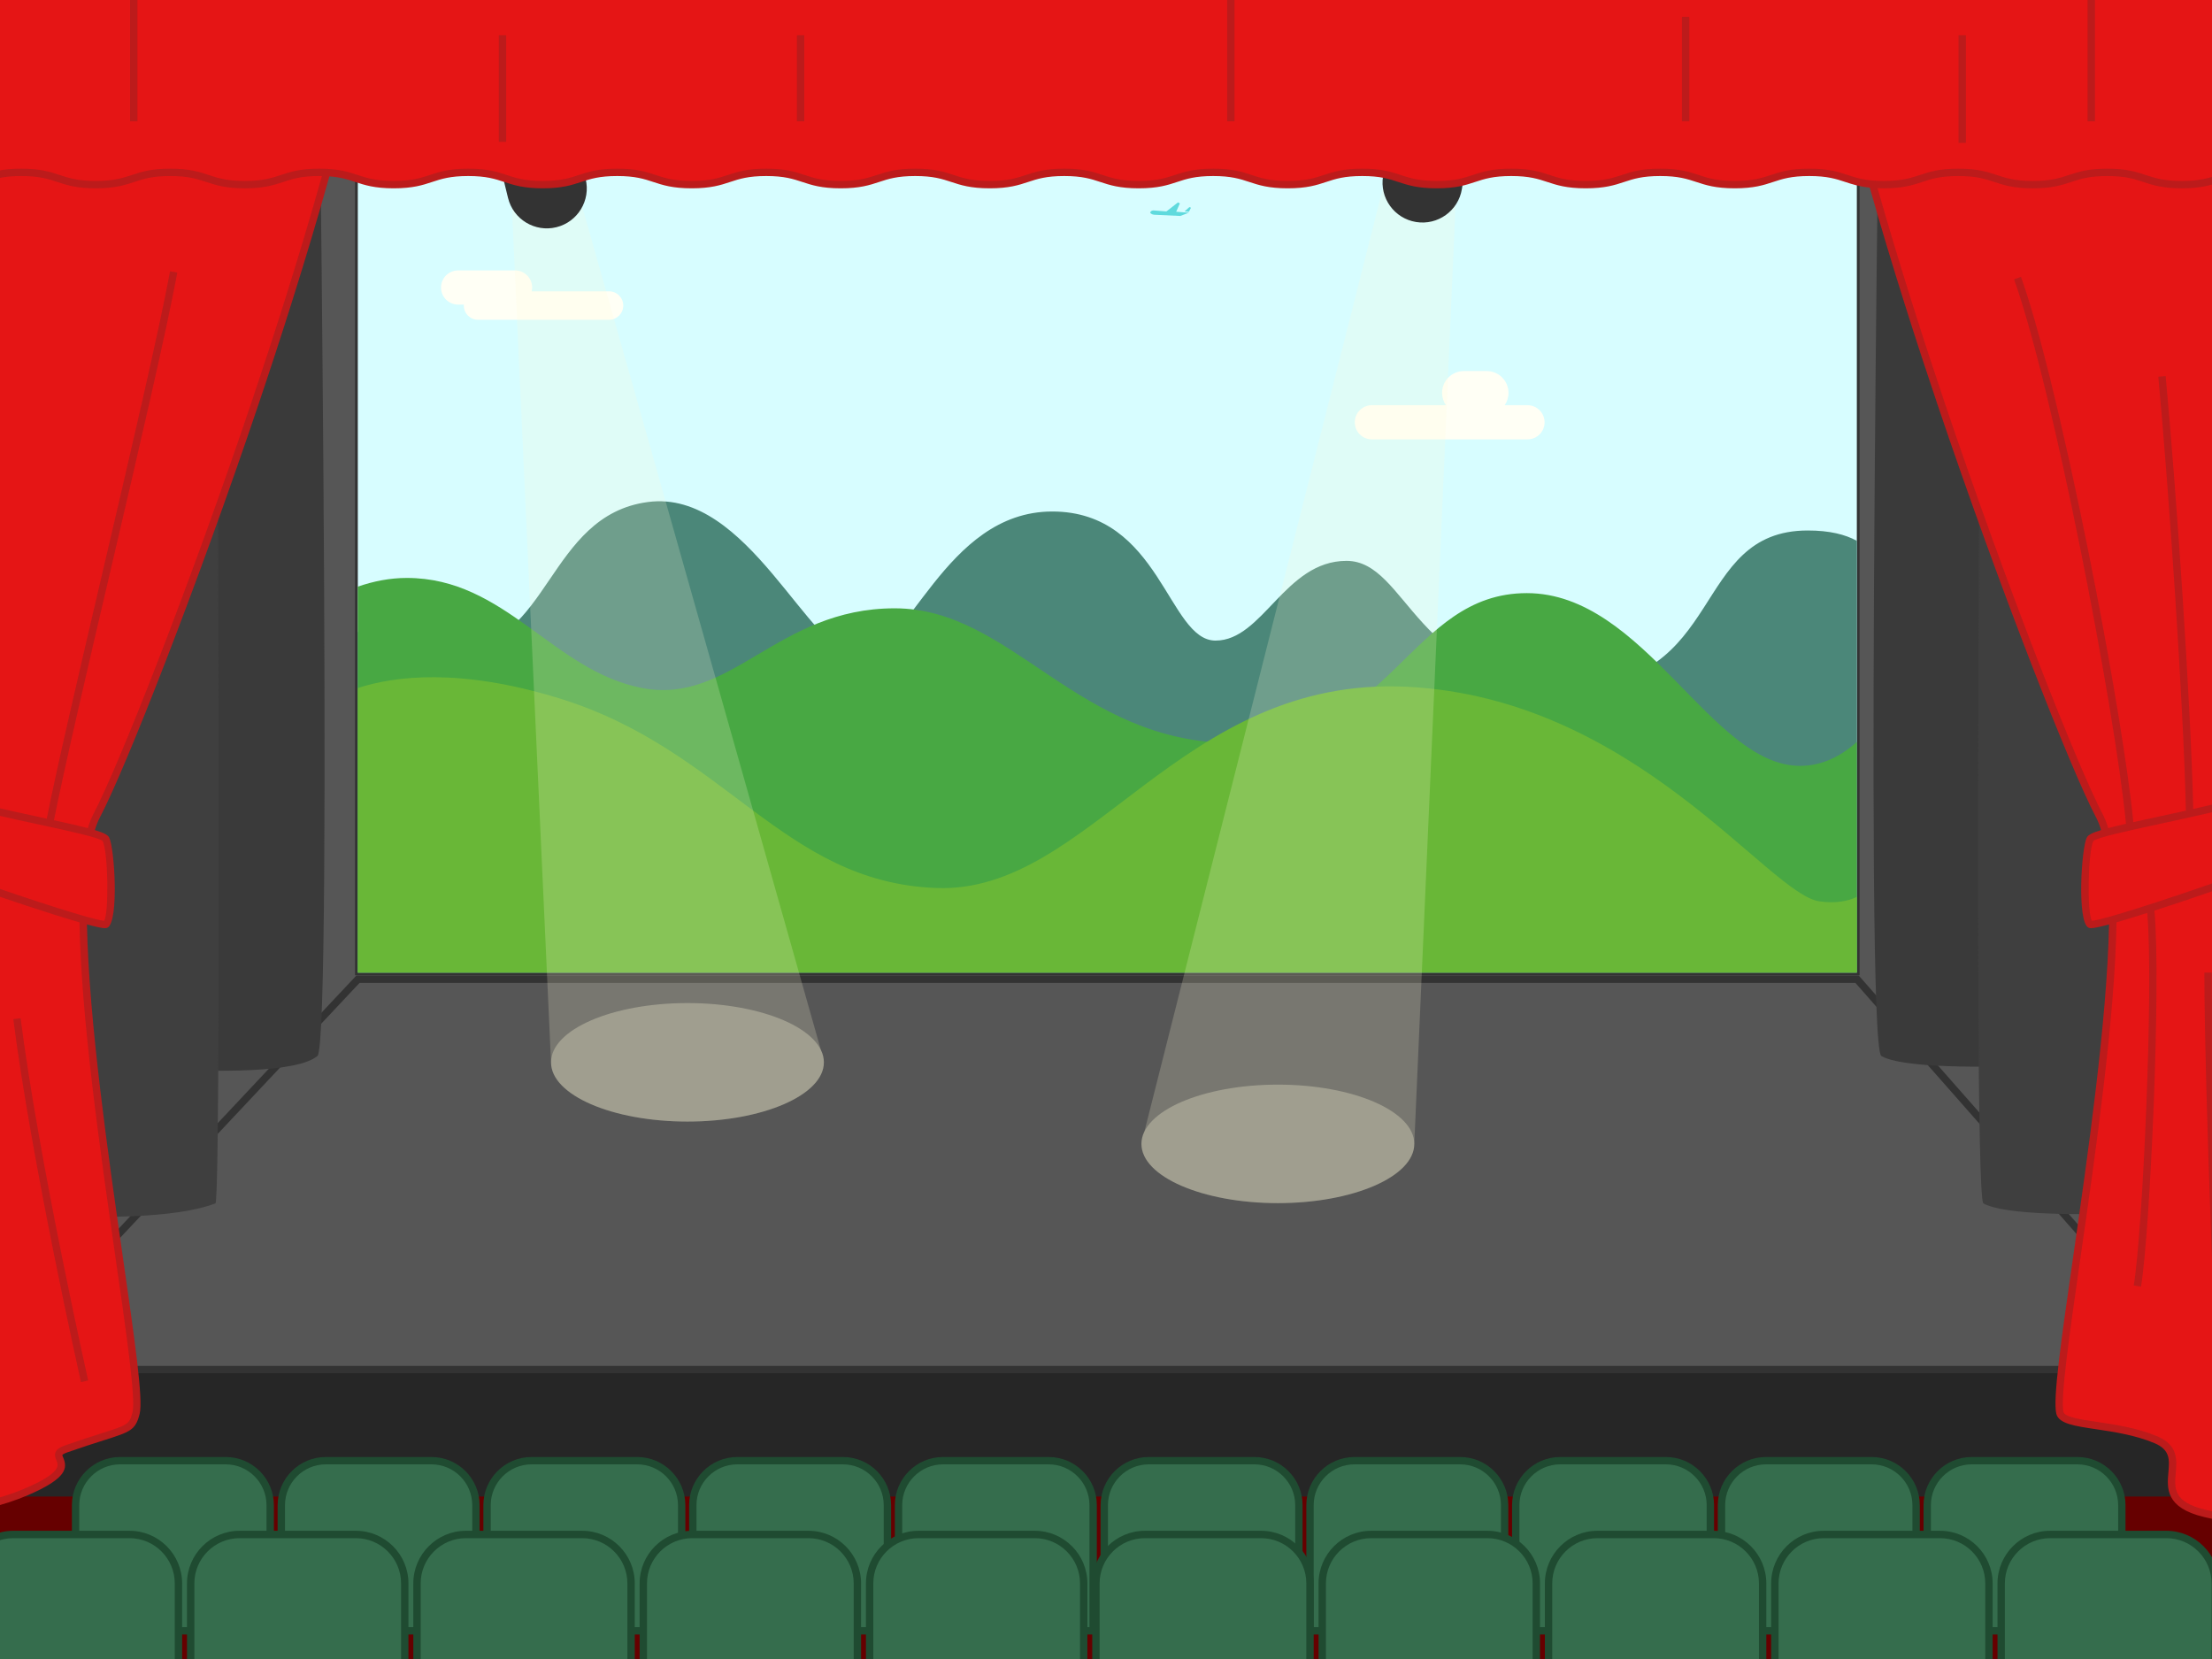 <?xml version="1.0" encoding="utf-8"?>
<!-- Generator: Adobe Illustrator 15.0.0, SVG Export Plug-In . SVG Version: 6.00 Build 0)  -->
<!DOCTYPE svg PUBLIC "-//W3C//DTD SVG 1.1//EN" "http://www.w3.org/Graphics/SVG/1.1/DTD/svg11.dtd">
<svg version="1.1" id="Layer_1" xmlns="http://www.w3.org/2000/svg" xmlns:xlink="http://www.w3.org/1999/xlink" x="0px" y="0px"
	 width="480px" height="360px" viewBox="0 0 480 360" enable-background="new 0 0 480 360" xml:space="preserve">
<rect x="0" y="0" width="480" height="360" fill="#808080" stroke="none"/>
<g id="fixed">
	<path fill="#262626" d="M0,273.029h480V360H0V273.029z"/>
	<path fill="#660000" d="M0,324.744h480V360H0V324.744z"/>
	<path fill="#565656" d="M0-0.002h480v297.141H0V-0.002z"/>
	<path id="stageBorder" fill="#333333" d="M479.355,297.998H-3.736l81.074-86.316h325.996l0.239,0.271L479.355,297.998z
		 M-0.038,296.398h475.854l-73.203-83.117H78.03L-0.038,296.398z"/>
	<g>
		<path fill="#3A3A3A" d="M476.545,229.137c0,0-59.418,5.252-68.32,0c-3.769-3.416,0-248.2,0-248.2h68.32V229.137z"/>
		<path fill="#3F3F3F" d="M498.678,261.122c0,0-58.879,5.276-68.316,0c-2.562-4.06,0-280.186,0-280.186h68.316V261.122z"/>
	</g>
	<g>
		<path fill="#3A3A3A" d="M0.565,229.137c0,0,59.797,7.254,68.32,0c3.48-2.75,0-248.2,0-248.2H0.565V229.137z"/>
		<path fill="#3F3F3F" d="M-21.567,261.122c0,0,51.254,6.61,68.32,0c1.605-1.392,0-280.186,0-280.186h-68.32V261.122z"/>
	</g>
</g>
<g id="images">
	<path fill="#333333" d="M403.531,211.641H77.044V25.232h326.487V211.641z M78.244,210.441h324.088V26.432H78.244V210.441z"/>
	<path fill="#D7FDFF" d="M77.644,25.832h325.288v185.209H77.644V25.832z"/>
	<path fill="#4B8779" d="M340.796,148.892c-33.776,0-35.22-27.187-48.608-27.187c-13.387,0-18.123,17.301-28.422,17.301
		c-10.298,0-11.945-28.011-35.426-28.011c-23.479,0-31.306,31.307-42.016,31.307s-23.892-36.25-45.723-33.366
		c-21.833,2.884-21.42,31.718-41.604,31.718c-7.955,0-15.331-1.6-21.353-3.538v73.925h325.288v-93.679
		c-2.528-1.394-5.938-2.248-10.646-2.248C366.746,115.114,374.573,148.892,340.796,148.892z"/>
	<path fill="#48A843" d="M331.321,128.708c-25.539,0-29.246,32.542-63.438,32.542c-34.189,0-48.195-29.247-73.734-29.247
		s-35.426,21.008-54.786,17.301c-19.36-3.708-29.658-23.892-51.078-23.892c-3.693,0-7.262,0.714-10.643,1.89v83.738H402.93v-50.05
		c-3.461,3.124-7.548,5.202-12.311,5.202C371.277,166.193,356.859,128.708,331.321,128.708z"/>
	<path fill="#69B737" d="M394.758,195.579c-11.105-1.647-39.957-44.077-89.388-46.548c-49.431-2.471-68.792,44.9-102.157,43.664
		c-33.366-1.235-45.724-30.07-81.973-41.192c-21.564-6.617-35.688-4.777-43.597-2.202v61.74h325.288v-16.409
		C400.917,195.581,398.252,196.098,394.758,195.579z"/>
	<path fill="#FFFFF5" d="M331.46,87.929h-4.95c0.523-0.762,0.831-1.684,0.831-2.678c0-2.616-2.122-4.737-4.737-4.737h-4.939
		c-2.616,0-4.737,2.121-4.737,4.737c0,0.994,0.31,1.916,0.83,2.678h-16.067c-2.051,0-3.707,1.66-3.707,3.707
		c0,2.048,1.656,3.708,3.707,3.708h33.774c2.047,0,3.707-1.66,3.707-3.708C335.167,89.588,333.507,87.929,331.46,87.929z"/>
	<path fill="#FFFFF5" d="M132.156,63.213h-16.778c0.061-0.266,0.095-0.541,0.095-0.824c0-2.047-1.66-3.708-3.707-3.708H99.408
		c-2.047,0-3.707,1.66-3.707,3.708c0,2.048,1.66,3.707,3.707,3.707h1.247c-0.005,0.068-0.01,0.137-0.01,0.206
		c0,1.707,1.383,3.09,3.089,3.09h28.422c1.707,0,3.089-1.383,3.089-3.09C135.246,64.596,133.863,63.213,132.156,63.213z"/>
	<path fill="#5FDADD" d="M256.029,44.138l-0.4-0.222l-2.523,1.964l-2.697-0.214c0,0-0.604-0.093-0.819,0.436
		c-0.021,0.069,0.188,0.428,0.88,0.496c1.434,0.048,5.654,0.264,5.654,0.264l1.844-0.703l-2.738-0.214L256.029,44.138z"/>
	<path fill="#5FDADD" d="M258.09,44.941c-0.023,0.027-1.053,0.946-1.053,0.946l0.965,0.058l0.436-0.864
		C258.438,45.081,258.114,44.913,258.09,44.941z"/>
</g>
<g>
	<path id="row2" fill="#356D4D" d="M418.205,353.885v-27.27c0-5.331,4.322-9.652,9.653-9.652h22.925
		c5.332,0,9.649,4.321,9.649,9.652v27.27H418.205z M415.792,353.885v-27.27c0-5.331-4.321-9.652-9.653-9.652h-22.926
		c-5.33,0-9.652,4.321-9.652,9.652v27.27H415.792z M371.146,353.885v-27.27c0-5.331-4.321-9.652-9.652-9.652h-22.926
		c-5.332,0-9.653,4.321-9.653,9.652v27.27H371.146z M326.502,353.885v-27.27c0-5.331-4.32-9.652-9.652-9.652h-22.927
		c-5.331,0-9.651,4.321-9.651,9.652v27.27H326.502z M281.857,353.885v-27.27c0-5.331-4.322-9.652-9.654-9.652h-22.926
		c-5.33,0-9.652,4.321-9.652,9.652v27.27H281.857z M237.212,353.885v-27.27c0-5.331-4.322-9.652-9.652-9.652h-22.926
		c-5.331,0-9.653,4.321-9.653,9.652v27.27H237.212z M192.567,353.885v-27.27c0-5.331-4.322-9.652-9.653-9.652h-22.926
		c-5.331,0-9.653,4.321-9.653,9.652v27.27H192.567z M147.922,353.885v-27.27c0-5.331-4.321-9.652-9.652-9.652h-22.926
		c-5.332,0-9.653,4.321-9.653,9.652v27.27H147.922z M103.277,353.885v-27.27c0-5.331-4.322-9.652-9.653-9.652H70.698
		c-5.331,0-9.653,4.321-9.653,9.652v27.27H103.277z M58.632,353.885v-27.27c0-5.331-4.321-9.652-9.652-9.652H26.054
		c-5.332,0-9.653,4.321-9.653,9.652v27.27H58.632z"/>
	<path id="row2Border" fill="#1F4B31" d="M461.236,354.686h-43.831v-28.066c0-5.768,4.688-10.453,10.453-10.453h22.925
		c5.765,0,10.453,4.688,10.453,10.453V354.686z M419.005,353.085h40.632v-26.47c0-4.881-3.972-8.854-8.854-8.854h-22.925
		c-4.886,0-8.854,3.976-8.854,8.854L419.005,353.085L419.005,353.085z M416.592,354.686H372.76v-28.066
		c0-5.768,4.689-10.453,10.453-10.453h22.926c5.768,0,10.453,4.688,10.453,10.453V354.686z M374.359,353.085h40.633v-26.47
		c0-4.881-3.973-8.854-8.854-8.854h-22.926c-4.881,0-8.853,3.976-8.853,8.854V353.085L374.359,353.085z M371.947,354.686h-43.832
		v-28.066c0-5.768,4.688-10.453,10.453-10.453h22.926c5.764,0,10.453,4.688,10.453,10.453V354.686z M329.715,353.085h40.633v-26.47
		c0-4.881-3.973-8.854-8.854-8.854h-22.926c-4.883,0-8.854,3.976-8.854,8.854L329.715,353.085L329.715,353.085z M327.302,354.686
		h-43.831v-28.066c0-5.768,4.688-10.453,10.452-10.453h22.927c5.767,0,10.452,4.688,10.452,10.453V354.686z M285.07,353.085h40.631
		v-26.47c0-4.881-3.971-8.854-8.854-8.854H293.92c-4.881,0-8.854,3.976-8.854,8.854v26.47H285.07z M282.657,354.686h-43.832v-28.066
		c0-5.768,4.688-10.453,10.452-10.453h22.926c5.765,0,10.454,4.688,10.454,10.453V354.686z M240.425,353.085h40.632v-26.47
		c0-4.881-3.971-8.854-8.854-8.854h-22.926c-4.881,0-8.854,3.976-8.854,8.854L240.425,353.085L240.425,353.085z M238.012,354.686
		H194.18v-28.066c0-5.768,4.689-10.453,10.453-10.453h22.926c5.764,0,10.453,4.688,10.453,10.453V354.686z M195.78,353.085h40.632
		v-26.47c0-4.881-3.971-8.854-8.853-8.854h-22.926c-4.881,0-8.853,3.976-8.853,8.854V353.085L195.78,353.085z M193.367,354.686
		h-43.832v-28.066c0-5.768,4.689-10.453,10.453-10.453h22.926c5.764,0,10.453,4.688,10.453,10.453V354.686z M151.136,353.085h40.631
		v-26.47c0-4.881-3.971-8.854-8.853-8.854h-22.926c-4.881,0-8.853,3.976-8.853,8.854L151.136,353.085L151.136,353.085z
		 M148.722,354.686H104.89v-28.066c0-5.768,4.689-10.453,10.453-10.453h22.926c5.764,0,10.453,4.688,10.453,10.453V354.686z
		 M106.49,353.085h40.632v-26.47c0-4.881-3.971-8.854-8.853-8.854h-22.926c-4.882,0-8.854,3.976-8.854,8.854L106.49,353.085
		L106.49,353.085z M104.077,354.686H60.245v-28.066c0-5.768,4.689-10.453,10.453-10.453h22.926c5.764,0,10.453,4.688,10.453,10.453
		V354.686z M61.846,353.085h40.631v-26.47c0-4.881-3.971-8.854-8.853-8.854H70.698c-4.881,0-8.853,3.976-8.853,8.854L61.846,353.085
		L61.846,353.085z M59.432,354.686H15.601v-28.066c0-5.768,4.689-10.453,10.453-10.453H48.98c5.764,0,10.453,4.688,10.453,10.453
		L59.432,354.686L59.432,354.686z M17.2,353.085h40.632v-26.47c0-4.881-3.971-8.854-8.853-8.854H26.054
		c-4.882,0-8.854,3.976-8.854,8.854V353.085z"/>
</g>
<g>
	<path id="row1" fill="#356D4D" d="M434.253,373.59v-29.996c0-5.865,4.754-10.619,10.618-10.619h25.219
		c5.864,0,10.618,4.754,10.618,10.619v29.996H434.253z M431.599,373.59v-29.996c0-5.865-4.754-10.619-10.618-10.619h-25.219
		c-5.863,0-10.617,4.754-10.617,10.619v29.996H431.599z M382.489,373.59v-29.996c0-5.865-4.755-10.619-10.618-10.619h-25.219
		c-5.864,0-10.618,4.754-10.618,10.619v29.996H382.489z M333.379,373.59v-29.996c0-5.865-4.753-10.619-10.617-10.619h-25.219
		c-5.863,0-10.618,4.754-10.618,10.619v29.996H333.379z M284.271,373.59v-29.996c0-5.865-4.756-10.619-10.619-10.619h-25.219
		c-5.863,0-10.621,4.754-10.621,10.619v29.996H284.271z M235.161,373.59v-29.996c0-5.865-4.754-10.619-10.618-10.619h-25.219
		c-5.864,0-10.618,4.754-10.618,10.619v29.996H235.161z M186.052,373.59v-29.996c0-5.865-4.754-10.619-10.619-10.619h-25.218
		c-5.864,0-10.618,4.754-10.618,10.619v29.996H186.052z M136.942,373.59v-29.996c0-5.865-4.753-10.619-10.618-10.619h-25.219
		c-5.864,0-10.618,4.754-10.618,10.619v29.996H136.942z M87.833,373.59v-29.996c0-5.865-4.754-10.619-10.619-10.619H51.996
		c-5.865,0-10.619,4.754-10.619,10.619v29.996H87.833z M38.723,373.59v-29.996c0-5.865-4.754-10.619-10.618-10.619H2.886
		c-5.863,0-10.618,4.754-10.618,10.619v29.996H38.723z"/>
	<path id="row1Border" fill="#1F4B31" d="M481.508,374.39h-48.055v-30.796c0-6.297,5.122-11.419,11.418-11.419h25.219
		c6.296,0,11.418,5.122,11.418,11.419V374.39z M435.053,372.789h44.855v-29.195c0-5.414-4.404-9.814-9.818-9.814h-25.219
		c-5.413,0-9.818,4.4-9.818,9.814V372.789L435.053,372.789z M432.398,374.39H384.34v-30.796c0-6.297,5.122-11.419,11.418-11.419
		h25.223c6.296,0,11.418,5.122,11.418,11.419V374.39z M385.943,372.789h44.854v-29.195c0-5.414-4.402-9.814-9.816-9.814H395.76
		c-5.412,0-9.816,4.4-9.816,9.814V372.789L385.943,372.789z M383.289,374.39h-48.055v-30.796c0-6.297,5.121-11.419,11.418-11.419
		h25.219c6.296,0,11.418,5.122,11.418,11.419V374.39z M336.834,372.789h44.855v-29.195c0-5.414-4.405-9.814-9.818-9.814h-25.219
		c-5.414,0-9.818,4.4-9.818,9.814V372.789L336.834,372.789z M334.18,374.39h-48.055v-30.796c0-6.297,5.122-11.419,11.418-11.419
		h25.219c6.295,0,11.418,5.122,11.418,11.419V374.39z M287.725,372.789h44.854v-29.195c0-5.414-4.404-9.814-9.817-9.814h-25.219
		c-5.414,0-9.818,4.4-9.818,9.814V372.789L287.725,372.789z M285.07,374.39h-48.055v-30.796c0-6.297,5.122-11.419,11.418-11.419
		h25.219c6.296,0,11.418,5.122,11.418,11.419V374.39z M238.615,372.789h44.855v-29.195c0-5.414-4.406-9.814-9.818-9.814h-25.219
		c-5.414,0-9.818,4.4-9.818,9.814V372.789L238.615,372.789z M235.961,374.39h-48.055v-30.796c0-6.297,5.122-11.419,11.418-11.419
		h25.219c6.296,0,11.418,5.122,11.418,11.419V374.39z M189.506,372.789h44.855v-29.195c0-5.414-4.404-9.814-9.818-9.814h-25.219
		c-5.414,0-9.818,4.4-9.818,9.814V372.789L189.506,372.789z M186.852,374.39h-48.055v-30.796c0-6.297,5.122-11.419,11.418-11.419
		h25.218c6.296,0,11.418,5.122,11.418,11.419L186.852,374.39L186.852,374.39z M140.396,372.789h44.855v-29.195
		c0-5.414-4.405-9.814-9.818-9.814h-25.218c-5.414,0-9.818,4.4-9.818,9.814L140.396,372.789L140.396,372.789z M137.742,374.39
		H89.687v-30.796c0-6.297,5.123-11.419,11.418-11.419h25.219c6.296,0,11.418,5.122,11.418,11.419V374.39z M91.287,372.789h44.854
		v-29.195c0-5.414-4.404-9.814-9.817-9.814h-25.219c-5.414,0-9.818,4.4-9.818,9.814V372.789z M88.633,374.39H40.577v-30.796
		c0-6.297,5.122-11.419,11.419-11.419h25.218c6.296,0,11.419,5.122,11.419,11.419V374.39z M42.177,372.789h44.855v-29.195
		c0-5.414-4.404-9.814-9.818-9.814H51.996c-5.414,0-9.819,4.4-9.819,9.814V372.789z M39.523,374.39H-8.532v-30.796
		c0-6.297,5.122-11.419,11.418-11.419h25.219c6.296,0,11.418,5.122,11.418,11.419V374.39z M-6.933,372.789h44.855v-29.195
		c0-5.414-4.404-9.814-9.818-9.814H2.886c-5.414,0-9.818,4.4-9.818,9.814L-6.933,372.789L-6.933,372.789z"/>
</g>
<g id="spot2">
	<path opacity="0.3" fill="#FFFBD9" enable-background="new    " d="M306.898,248.221c0,7.104-13.254,12.857-29.604,12.857
		s-29.604-5.758-29.604-12.857c0-7.102,13.254-12.859,29.604-12.859C293.646,235.361,306.898,241.118,306.898,248.221"/>
	<path opacity="0.2" fill="#FFFBD9" enable-background="new    " d="M302.652,30.651L248.34,245.532
		c-0.425,0.866-0.65,1.766-0.65,2.688c0,7.102,13.256,12.854,29.604,12.854c16.352,0,29.604-5.761,29.604-12.856l9.562-217.57
		L302.652,30.651L302.652,30.651z"/>
	<path fill="#333333" d="M317.229,41.018c-0.771,4.725-5.229,7.927-9.957,7.154c-4.725-0.773-7.928-5.231-7.15-9.956l1.294-7.897
		c0.771-4.725,5.229-7.928,9.956-7.154c4.725,0.774,7.928,5.231,7.15,9.957L317.229,41.018z"/>
</g>
<g id="spot1">
	<path opacity="0.3" fill="#FFFBD9" enable-background="new    " d="M119.571,230.521c0,7.102,13.255,12.855,29.605,12.855
		c16.35,0,29.604-5.758,29.604-12.855c0-7.104-13.254-12.857-29.604-12.857C132.826,217.664,119.571,223.42,119.571,230.521"/>
	<path opacity="0.2" fill="#FFFBD9" enable-background="new    " d="M122.702,32l55.426,195.833
		c0.425,0.867,0.652,1.767,0.652,2.688c0,7.102-13.254,12.855-29.604,12.855c-16.35,0-29.605-5.758-29.605-12.855l-8.982-196.318
		L122.702,32z"/>
	<path fill="#333333" d="M127.082,38.829c1.138,4.65-1.711,9.343-6.362,10.48c-4.65,1.137-9.342-1.711-10.479-6.362l-1.901-7.773
		c-1.138-4.65,1.711-9.343,6.361-10.479c4.651-1.138,9.343,1.711,10.48,6.362L127.082,38.829z"/>
</g>
<g>
	<path id="curtain" fill="#E51515" d="M508.125-19.064H-31.591c0,0-0.152,94.187,0.119,184.394v0.091
		c-0.215-0.154-0.424-0.31-0.624-0.466c0,0-1.32,14.183-0.66,16.162c0.059,0.174,0.534,0.479,1.34,0.885v0.153
		c0.276,75.396,0.88,143.592,2.16,145.56c0.986,1.521,20.933,2.034,34.937-3.968c14.004-6.001,3.406-7.492,8.669-9.336
		c13.186-4.619,14.145-3.628,15.191-7.813c1.742-6.97-10.991-70.339-11.495-107.049v-0.013c2.829,0.803,4.655,1.212,4.94,1.041
		c1.649-0.989,1.32-15.832,0-18.472c-0.208-0.418-1.428-0.896-3.377-1.438l-0.014,0.046c0.383-1.438,0.842-2.684,1.387-3.716
		c7.45-14.116,34.654-84.616,50.028-139.938l-0.106,0.377c6.499,0.331,7.043,2.626,14.544,2.626c8.083,0,8.083-2.667,16.166-2.667
		c8.083,0,8.083,2.667,16.166,2.667c8.084,0,8.084-2.667,16.167-2.667c8.083,0,8.083,2.667,16.165,2.667
		c8.083,0,8.083-2.667,16.167-2.667c8.083,0,8.083,2.667,16.165,2.667s8.082-2.667,16.165-2.667s8.083,2.667,16.166,2.667
		c8.082,0,8.082-2.667,16.165-2.667s8.083,2.667,16.166,2.667c8.084,0,8.084-2.667,16.168-2.667s8.084,2.667,16.166,2.667
		c8.084,0,8.084-2.667,16.168-2.667c8.082,0,8.082,2.667,16.166,2.667c8.082,0,8.082-2.667,16.166-2.667s8.084,2.667,16.168,2.667
		s8.084-2.667,16.168-2.667s8.084,2.667,16.168,2.667c8.082,0,8.082-2.667,16.166-2.667c7.179,0,7.984,2.101,13.73,2.572
		l0.146,0.521c15.521,54.769,41.769,122.684,49.063,136.51c0.521,0.981,0.959,2.158,1.33,3.508l0.042,0.162
		c-1.949,0.543-3.168,1.021-3.377,1.438c-1.319,2.641-1.646,17.479,0,18.473c0.284,0.171,2.11-0.238,4.939-1.041l0.001-0.018
		c-0.496,36.705-13.237,100.104-11.494,107.075c0.771,3.102,11.87,2.05,20.812,5.812c8.971,3.771-3.334,12.67,10.67,16.005
		c14.006,3.334,26.439,0.644,27.313-0.7c1.278-1.967,2.159-145.713,2.159-145.713c0.807-0.406,1.279-0.711,1.34-0.885
		c0.66-1.979-0.659-16.162-0.659-16.162c-0.2,0.156-0.41,0.312-0.625,0.467C508.006,165.422,508.125-19.063,508.125-19.064z"/>
	<path id="curtainBorder" fill="#BC1B1B" d="M510.049,181.37c-0.081,0.243-0.168,0.503-1.3,1.118
		c-0.521,142.938-1.791,144.896-2.288,145.663c-0.938,1.441-7.434,2.667-14.182,2.667l0,0c-4.754,0-9.459-0.547-13.987-1.625
		c-8.424-2.01-8.054-6.268-7.755-9.688c0.238-2.738,0.426-4.896-3.04-6.355c-4.153-1.748-8.873-2.449-12.665-3.016
		c-4.689-0.692-8.078-1.199-8.614-3.345c-0.789-3.158,1.078-16.146,3.663-34.123c3.141-21.839,7.354-51.116,7.775-72.068
		c-1.879,0.51-3.269,0.814-3.876,0.814c0,0,0,0-0.001,0c-0.167,0-0.416-0.018-0.646-0.152c-2.428-1.453-1.497-17.127-0.304-19.515
		c0.279-0.56,1.178-1.039,3.105-1.622c-0.314-1.042-0.682-1.966-1.097-2.753c-5.497-10.415-20.979-49.776-34.409-89.605
		c-4.271-12.678-9.801-29.756-14.694-47.049c-2.302-0.24-3.817-0.738-5.3-1.226c-2.016-0.666-3.92-1.293-7.831-1.293
		c-3.912,0-5.813,0.628-7.832,1.293c-2.047,0.675-4.164,1.374-8.334,1.374s-6.287-0.699-8.334-1.374
		c-2.018-0.666-3.92-1.293-7.834-1.293s-5.814,0.628-7.832,1.293c-2.049,0.675-4.166,1.374-8.336,1.374s-6.287-0.699-8.334-1.374
		c-2.017-0.666-3.92-1.293-7.834-1.293c-3.912,0-5.813,0.628-7.832,1.293c-2.048,0.675-4.164,1.374-8.334,1.374
		s-6.287-0.699-8.334-1.374c-2.017-0.666-3.92-1.293-7.832-1.293c-3.914,0-5.814,0.628-7.832,1.293
		c-2.049,0.675-4.164,1.374-8.336,1.374c-4.17,0-6.285-0.699-8.332-1.374c-2.018-0.666-3.92-1.293-7.834-1.293
		c-3.912,0-5.813,0.628-7.832,1.293c-2.047,0.675-4.164,1.374-8.336,1.374c-4.17,0-6.285-0.699-8.333-1.374
		c-2.016-0.666-3.919-1.293-7.832-1.293s-5.816,0.628-7.832,1.293c-2.047,0.675-4.164,1.374-8.333,1.374
		c-4.17,0-6.287-0.699-8.333-1.374c-2.016-0.666-3.92-1.293-7.833-1.293s-5.816,0.628-7.832,1.293
		c-2.047,0.675-4.163,1.374-8.333,1.374s-6.286-0.699-8.333-1.374c-2.016-0.666-3.919-1.293-7.832-1.293s-5.817,0.628-7.833,1.293
		c-2.047,0.675-4.164,1.374-8.334,1.374s-6.286-0.699-8.333-1.374c-2.016-0.666-3.919-1.293-7.832-1.293s-5.816,0.628-7.832,1.293
		c-2.047,0.675-4.164,1.374-8.335,1.374c-4.17,0-6.287-0.699-8.333-1.374c-2.016-0.666-3.919-1.293-7.833-1.293
		s-5.817,0.628-7.833,1.293c-2.047,0.675-4.164,1.374-8.333,1.374s-6.287-0.699-8.334-1.374c-1.595-0.526-3.124-1.029-5.631-1.215
		c-5.062,18.118-10.91,36.216-15.386,49.491c-13.428,39.828-28.911,79.189-34.409,89.605c-0.415,0.787-0.778,1.71-1.095,2.753
		c1.931,0.583,2.829,1.063,3.107,1.622c1.194,2.388,2.124,18.061-0.304,19.516c-0.228,0.139-0.477,0.151-0.644,0.151
		c-0.61,0-1.997-0.31-3.876-0.815c0.425,20.952,4.635,50.229,7.775,72.068c2.585,17.979,4.453,30.966,3.664,34.124
		c-0.891,3.562-1.961,3.905-7.899,5.788c-2.004,0.637-4.498,1.428-7.804,2.586c-0.956,0.335-1.073,0.563-1.074,0.569
		c-0.011,0.079,0.11,0.366,0.189,0.562c0.907,2.178,0.999,4.443-7.734,8.188c-10.882,4.66-23.807,5.022-27.509,5.022
		c-4.997,0-7.827-0.456-8.413-1.354c-0.497-0.769-1.766-2.725-2.288-145.664c-1.131-0.614-1.219-0.875-1.3-1.117
		c-0.679-2.035,0.399-14.093,0.622-16.489l0.136-1.46l0.48,0.376c-0.011-3.632-0.021-7.341-0.03-11.137
		c-0.103-39.538-0.085-172.065-0.084-172.524H82.577h311.374h114.971c0.001,0.856,0.136,87.369-0.083,172.524
		c-0.01,3.796-0.021,7.504-0.031,11.137l0.48-0.376l0.136,1.46C509.65,167.277,510.729,179.335,510.049,181.37z M507.324-18.264
		H-30.791v54.872c3.734,0.082,6.609,0.723,9.394,1.344c3.031,0.676,5.893,1.314,9.847,1.314c3.913,0,5.816-0.628,7.832-1.293
		c2.047-0.675,4.164-1.374,8.334-1.374c4.17,0,6.286,0.699,8.333,1.374c2.016,0.666,3.919,1.293,7.833,1.293
		c3.913,0,5.817-0.628,7.833-1.293c2.047-0.676,4.164-1.375,8.334-1.375c4.17,0,6.287,0.699,8.334,1.375
		c2.016,0.665,3.92,1.293,7.833,1.293c3.913,0,5.816-0.628,7.832-1.293c2.047-0.676,4.164-1.375,8.334-1.375
		c4.17,0,6.287,0.699,8.334,1.375c2.016,0.665,3.919,1.293,7.833,1.293c3.914,0,5.816-0.628,7.832-1.293
		c2.047-0.676,4.164-1.375,8.334-1.375c4.17,0,6.287,0.699,8.334,1.375c2.016,0.665,3.919,1.293,7.832,1.293
		c3.914,0,5.817-0.628,7.833-1.293c2.047-0.675,4.164-1.374,8.334-1.374c4.17,0,6.286,0.699,8.333,1.374
		c2.016,0.666,3.919,1.293,7.832,1.293c3.913,0,5.817-0.628,7.833-1.293c2.047-0.676,4.164-1.375,8.334-1.375
		c4.17,0,6.286,0.699,8.333,1.375c2.016,0.665,3.919,1.293,7.832,1.293c3.912,0,5.816-0.628,7.831-1.293
		c2.047-0.676,4.164-1.375,8.333-1.375c4.17,0,6.287,0.699,8.333,1.375c2.016,0.665,3.919,1.293,7.832,1.293
		c3.912,0,5.816-0.628,7.831-1.293c2.047-0.676,4.164-1.375,8.334-1.375s6.286,0.699,8.333,1.375
		c2.015,0.665,3.919,1.293,7.832,1.293c3.914,0,5.818-0.628,7.834-1.293c2.047-0.675,4.164-1.374,8.334-1.374
		c4.172,0,6.287,0.699,8.334,1.375c2.02,0.665,3.92,1.293,7.832,1.293c3.914,0,5.817-0.628,7.834-1.293
		c2.047-0.676,4.164-1.375,8.334-1.375s6.287,0.699,8.334,1.375c2.02,0.665,3.92,1.293,7.832,1.293c3.914,0,5.816-0.628,7.832-1.293
		c2.049-0.676,4.164-1.375,8.334-1.375c4.172,0,6.289,0.699,8.336,1.375c2.019,0.665,3.92,1.293,7.832,1.293
		c3.914,0,5.817-0.628,7.834-1.293c2.047-0.675,4.164-1.374,8.334-1.374s6.287,0.699,8.334,1.375c2.02,0.665,3.92,1.293,7.834,1.293
		s5.816-0.628,7.832-1.293c2.048-0.675,4.164-1.374,8.334-1.374c4.174,0,6.287,0.699,8.337,1.374
		c2.016,0.666,3.92,1.293,7.833,1.293c3.91,0,5.813-0.628,7.833-1.293c2.047-0.676,4.161-1.375,8.335-1.375
		c4.171,0,6.283,0.699,8.335,1.375c2.016,0.665,3.92,1.293,7.833,1.293c3.914,0,5.814-0.628,7.834-1.293
		c2.047-0.675,4.164-1.374,8.335-1.374s6.288,0.699,8.335,1.374c2.016,0.666,3.92,1.293,7.834,1.293s5.814-0.628,7.835-1.293
		c2.047-0.675,4.164-1.374,8.335-1.374c4.144,0,6.842,0.691,9.451,1.359c2.442,0.626,4.768,1.22,8.254,1.3L507.324-18.264
		L507.324-18.264z M468.07,178.918c-6.39,1.381-12.986,2.809-13.829,3.592c-1.168,2.492-1.374,15.43-0.313,17.301
		c4.875-0.355,51.719-16.705,54.641-19.067c0.343-1.547-0.146-9.015-0.604-14.312C499.501,172.123,481.432,176.029,468.07,178.918z
		 M-24.688,185.723c-2.766-1.082-4.645-1.867-5.933-2.453c0.287,76.201,0.891,139.709,2.037,143.972
		c0.56,0.273,2.83,0.672,7.069,0.672c7.47,0,18.454-1.286,26.879-4.897c8-3.429,7.331-5.035,6.888-6.1
		c-0.213-0.511-0.479-1.147-0.174-1.828c0.265-0.595,0.884-1.035,2.006-1.428c3.329-1.166,5.835-1.962,7.85-2.604
		c5.808-1.843,6.155-1.953,6.83-4.648c0.713-2.854-1.33-17.062-3.695-33.511c-3.332-23.172-7.479-52.019-7.822-72.756
		c-6.513-1.875-17.012-5.416-23.83-7.797C-13.561,189.909-19.99,187.557-24.688,185.723z M8.464,178.918
		c-13.36-2.889-31.43-6.795-39.889-12.49c-0.461,5.297-0.948,12.765-0.605,14.312c2.917,2.363,49.756,18.708,54.637,19.07
		c1.062-1.871,0.854-14.812-0.313-17.304C21.45,181.727,14.85,180.299,8.464,178.918z M501.222,185.723
		c-4.693,1.836-11.127,4.188-18.104,6.622c-4.405,1.538-10.347,3.562-15.758,5.306c0.05-0.018,0.099-0.028,0.146-0.049
		c1.479,15.729-0.928,69.688-2.912,81.603l-1.578-0.267c1.968-11.787,4.352-64.889,2.935-80.834c0.05-0.018,0.101-0.033,0.147-0.049
		c-2.492,0.795-4.837,1.521-6.812,2.088c-0.343,20.735-4.49,49.582-7.822,72.754c-2.365,16.449-4.408,30.654-3.692,33.511
		c0.274,1.104,3.847,1.638,7.298,2.146c3.882,0.576,8.713,1.293,13.051,3.119c4.541,1.911,4.261,5.132,4.014,7.975
		c-0.295,3.386-0.549,6.308,6.531,7.989c4.407,1.049,8.988,1.581,13.617,1.581c7.396,0,12.121-1.367,12.825-1.937
		c1.151-3.848,1.762-67.535,2.05-144.014C505.866,183.855,503.987,184.641,501.222,185.723z M507.377,40.859
		c-3.727-0.077-6.254-0.724-8.703-1.351c-2.629-0.673-5.111-1.309-9.055-1.309c-3.914,0-5.818,0.628-7.834,1.293
		c-2.048,0.675-4.165,1.374-8.336,1.374s-6.288-0.699-8.335-1.374c-2.021-0.666-3.92-1.293-7.834-1.293
		c-3.913,0-5.817,0.628-7.833,1.293c-2.048,0.675-4.165,1.374-8.336,1.374s-6.287-0.699-8.335-1.374
		c-2.02-0.666-3.921-1.293-7.833-1.293c-3.914,0-5.817,0.628-7.834,1.293c-2.047,0.675-4.164,1.374-8.334,1.374
		c-0.479,0-0.92-0.01-1.348-0.027c4.853,17.063,10.297,33.892,14.521,46.417c13.402,39.757,28.84,79.008,34.309,89.37
		c0.465,0.879,0.867,1.91,1.217,3.069c1.062-0.278,2.344-0.585,3.863-0.933c-2.505-25.569-15.979-94.997-24.294-118.151l1.507-0.541
		c5.066,14.117,11.778,44.626,16.37,68.472c3.276,17.018,6.813,37.672,8.006,49.861c1.413-0.314,3.007-0.662,4.806-1.05
		c2.061-0.445,4.283-0.927,6.604-1.445c-0.533-23.265-3.629-68.777-5.989-94.155l1.594-0.148
		c2.354,25.273,5.433,70.505,5.985,93.945c11.497-2.609,24.784-6.097,31.293-10.559C507.342,123.845,507.385,80.181,507.377,40.859z
		 M61.45,39.493c-2.047,0.675-4.164,1.374-8.333,1.374c-4.17,0-6.287-0.699-8.334-1.374c-2.016-0.666-3.92-1.293-7.833-1.293
		c-3.913,0-5.817,0.628-7.833,1.293c-2.047,0.675-4.164,1.374-8.334,1.374c-4.17,0-6.288-0.699-8.334-1.374
		C10.433,38.827,8.53,38.2,4.617,38.2c-3.913,0-5.817,0.628-7.832,1.293c-2.047,0.675-4.164,1.374-8.334,1.374
		c-4.13,0-7.213-0.688-10.195-1.353c-2.835-0.633-5.525-1.232-9.098-1.307c-0.01,40.005,0.032,84.71,0.16,126.786
		c5.686,3.898,16.547,7.052,26.867,9.527c-1.824-21.773-1.106-69.799-0.64-92.189l1.6,0.033c-0.471,22.586-1.202,71.325,0.66,92.54
		c3.891,0.913,7.662,1.729,10.998,2.45c0.492,0.106,0.965,0.208,1.427,0.309c-0.028-0.006-0.054-0.012-0.082-0.018
		c2.235-11.298,7.129-32.208,12.23-54.007c5.932-25.348,12.066-51.56,14.525-64.777l1.573,0.293
		c-2.465,13.252-8.604,39.482-14.54,64.849c-4.921,21.028-9.966,42.585-12.227,53.983c-0.03-0.006-0.062-0.014-0.093-0.02
		c3.211,0.702,5.638,1.256,7.442,1.729c0.35-1.159,0.753-2.189,1.217-3.069c5.47-10.363,20.904-49.614,34.309-89.37
		c4.44-13.169,10.235-31.097,15.264-49.052c-0.185-0.003-0.37-0.006-0.564-0.006C65.369,38.199,63.466,38.827,61.45,39.493z
		 M19.131,299.564c-0.106-0.477-10.707-47.67-14.657-78.613l-1.587,0.201c3.96,31.021,14.577,78.289,14.684,78.764L19.131,299.564z
		 M483.263,307.586c-0.646-3.249-3.315-72.297-3.315-96.536h-1.604c0,24.287,2.693,93.57,3.354,96.854L483.263,307.586z
		 M109.842,30.778h-1.6V7.66h1.6V30.778z M29.82-1.231h-1.6v27.563h1.6V-1.231z M174.527,7.66h-1.6v18.672h1.6V7.66z M267.886-2.343
		h-1.601v28.675h1.601V-2.343z M366.58,3.659h-1.602v22.673h1.602V3.659z M426.596,7.66h-1.6V31h1.6V7.66z M454.604-3.009h-1.601
		v29.341h1.601V-3.009z"/>
</g>
</svg>
